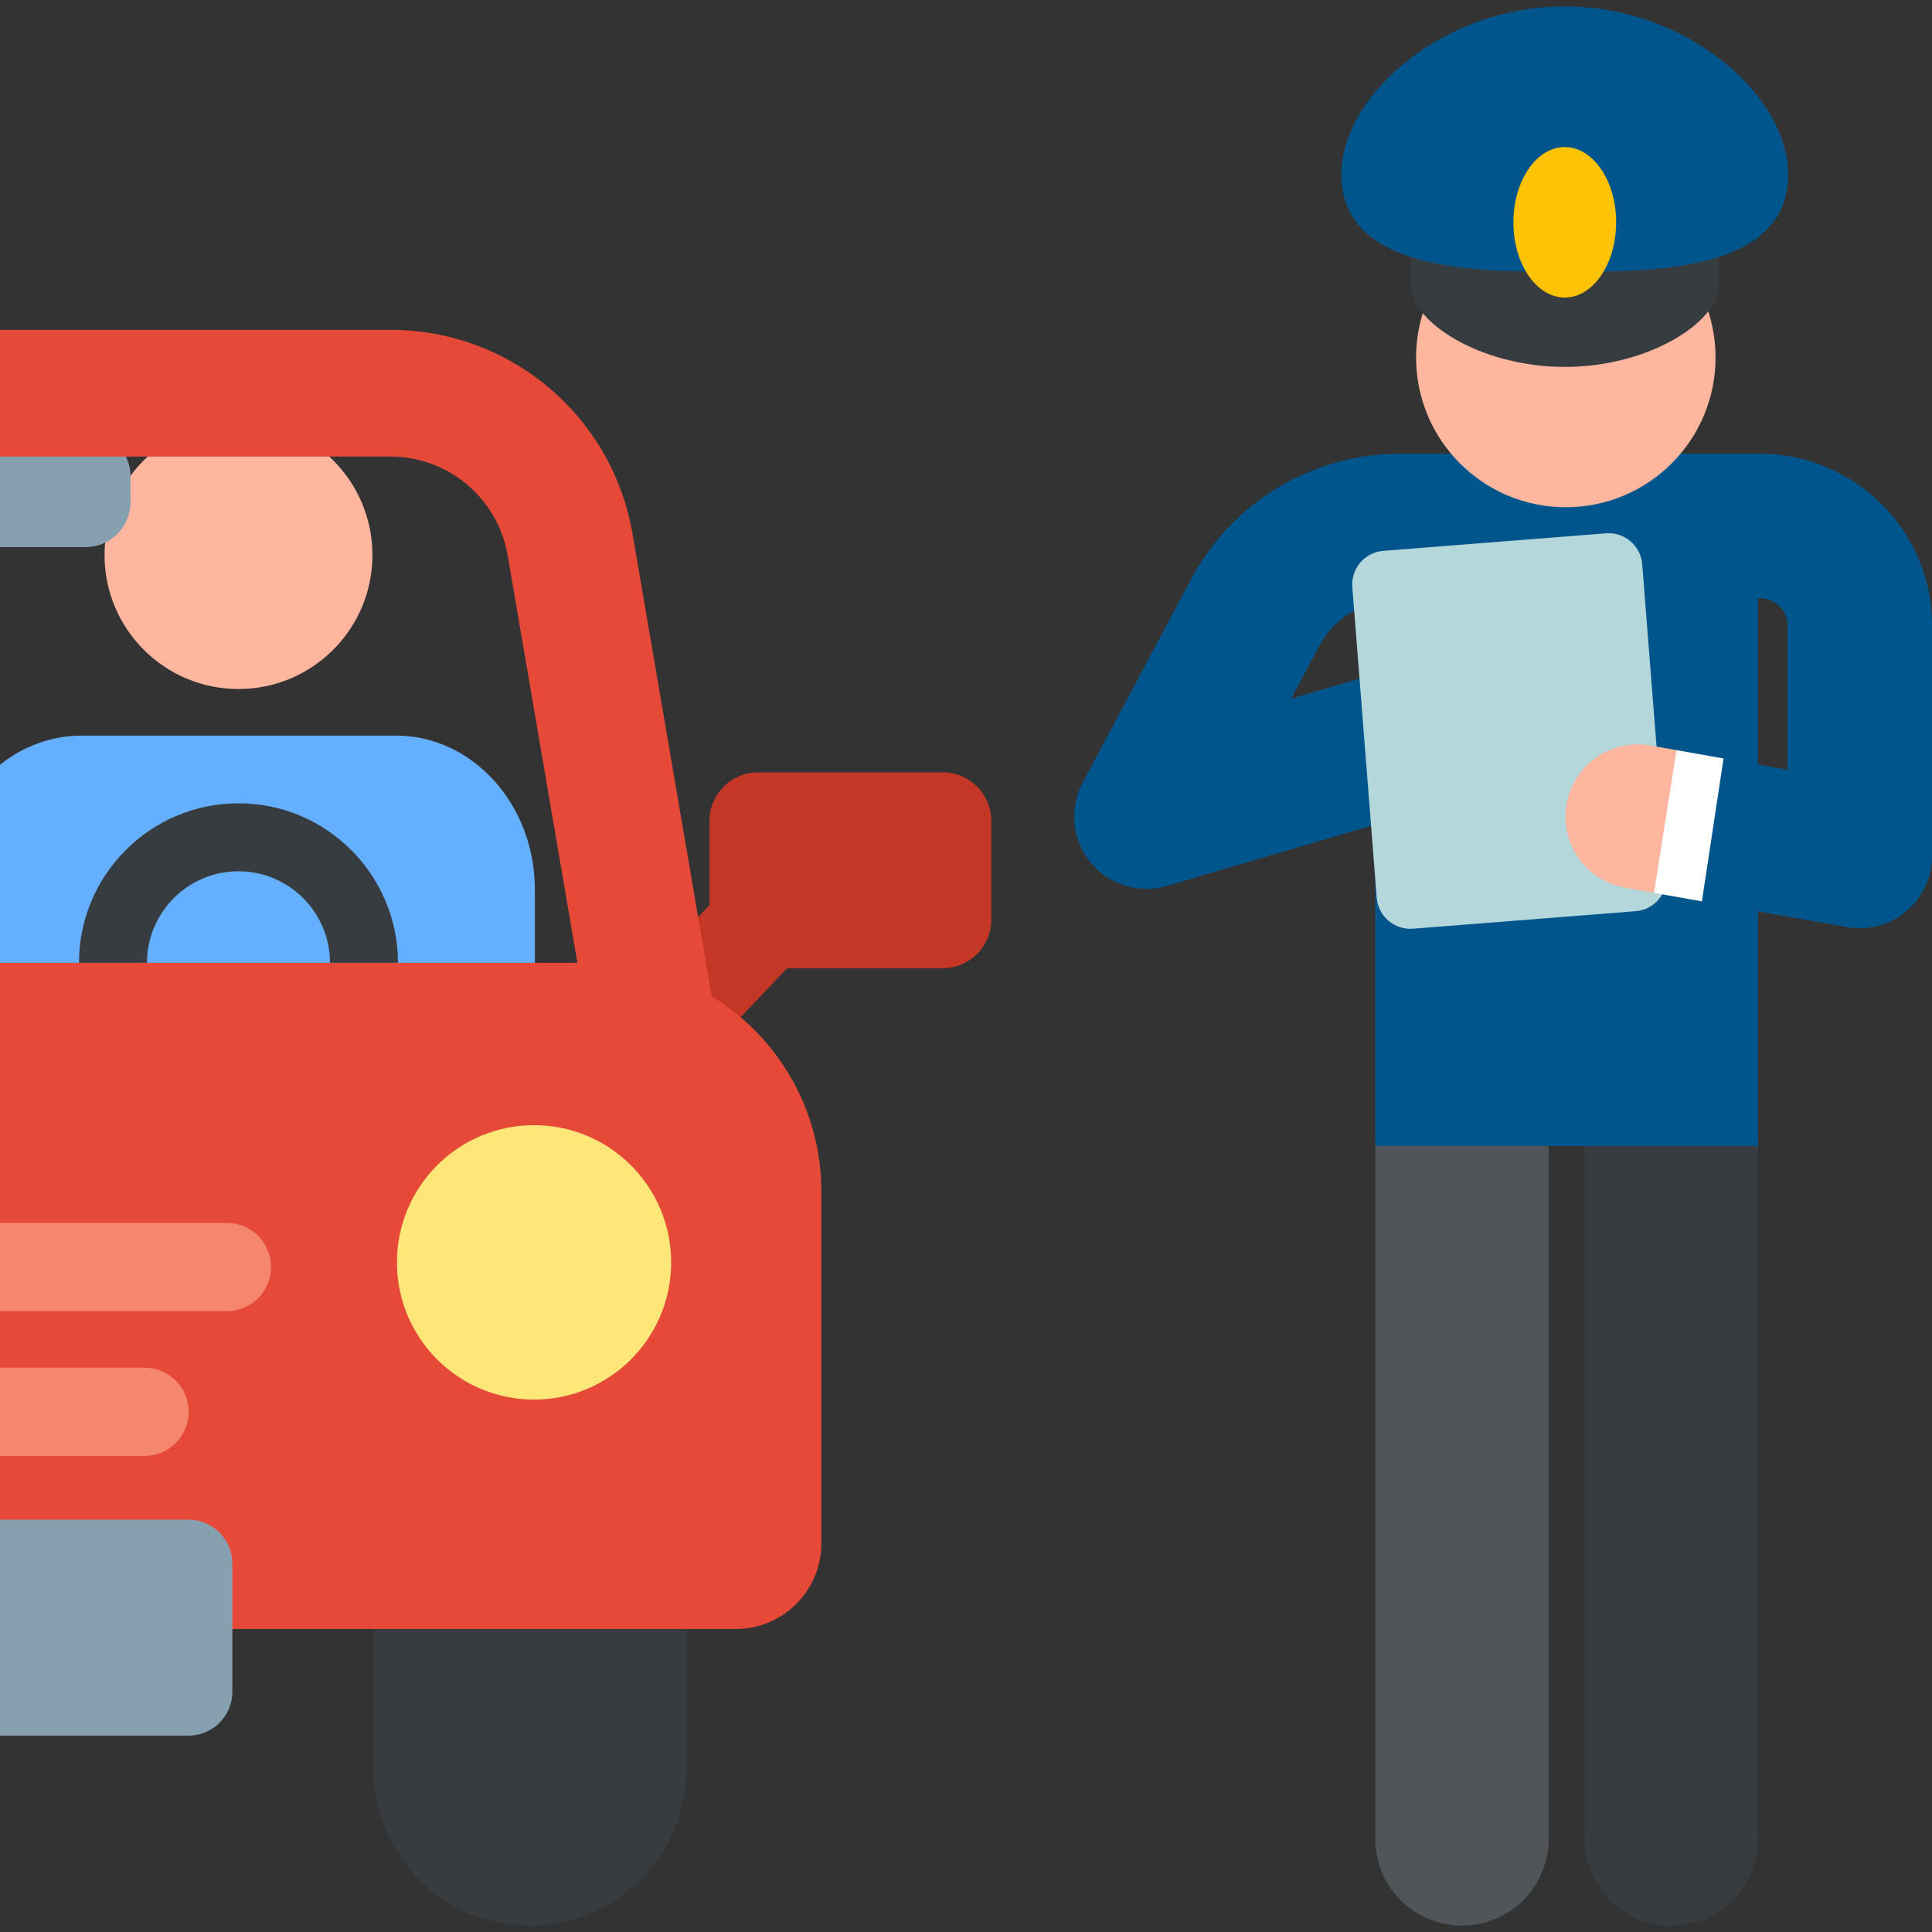 <svg id="Capa_1" enable-background="new 0 0 513.311 513.311" height="512" viewBox="0 0 513.311 513.311" width="512" xmlns="http://www.w3.org/2000/svg"><rect x="0" y="0" width="513.311" height="513.311" fill="#333333" stroke="none"/><circle cx="63.362" cy="147.474" fill="#ffb69e" r="35.588"/><path d="m250.496 257.24h-49.116c-7.116 0-12.884-5.768-12.884-12.884v-26.249c0-7.116 5.768-12.884 12.884-12.884h49.116c7.116 0 12.884 5.768 12.884 12.884v26.249c0 7.116-5.769 12.884-12.884 12.884z" fill="#c43625"/><path d="m169.998 292.484c-3.275 0-6.556-1.206-9.119-3.638-5.313-5.038-5.534-13.428-.496-18.741l36.991-39.002c5.038-5.312 13.429-5.534 18.74-.496 5.313 5.038 5.534 13.428.496 18.741l-36.991 39.002c-2.607 2.748-6.111 4.134-9.621 4.134z" fill="#c43625"/><path d="m140.785 511.617c-22.936 0-41.529-18.593-41.529-41.528v-95.768c0-22.935 18.593-41.528 41.529-41.528s41.529 18.593 41.529 41.528v95.768c-.001 22.935-18.594 41.528-41.529 41.528z" fill="#373c41"/><path d="m22.757 114.652h-22.757v30.703h22.757c6.584 0 11.921-5.337 11.921-11.921v-6.861c-.001-6.583-5.338-11.921-11.921-11.921z" fill="#87a0af"/><path d="m192.873 286.776-24.794-144.83c-5.388-31.47-32.471-54.311-64.398-54.311h-103.681v33.671h103.681c15.473 0 28.599 11.07 31.211 26.322l21.425 125.153h-156.317v33.672h176.28c4.961 0 9.671-2.189 12.87-5.982s4.561-8.804 3.723-13.695z" fill="#e64937"/><path d="m105.368 195.443h-83.551c-8.104-.026-15.658 2.844-21.817 7.729v65.541h142.102v-32.533c-.03-22.399-16.526-40.674-36.734-40.737z" fill="#64afff"/><path d="m157.396 255.801h-157.396v177.015h195.463c12.574 0 22.767-10.193 22.767-22.768v-93.414c0-33.597-27.236-60.833-60.834-60.833z" fill="#e64937"/><ellipse id="XMLID_58_" cx="141.888" cy="335.398" fill="#ffe678" rx="36.431" ry="36.454"/><path d="m50.083 403.765h-50.083v57.367h50.083c6.434 0 11.651-5.216 11.651-11.651v-34.065c0-6.435-5.217-11.651-11.651-11.651z" fill="#87a0af"/><path d="m105.738 255.801h-18.063c0-13.406-10.907-24.313-24.313-24.313s-24.312 10.907-24.312 24.313h-18.063c0-23.366 19.009-42.375 42.375-42.375s42.376 19.009 42.376 42.375z" fill="#373c41"/><path d="m60.304 324.921h-60.304v23.426h60.304c6.469 0 11.713-5.244 11.713-11.713-.001-6.469-5.244-11.713-11.713-11.713z" fill="#f5876e"/><path d="m38.417 363.387h-38.417v23.426h38.417c6.469 0 11.713-5.245 11.713-11.713 0-6.469-5.244-11.713-11.713-11.713z" fill="#f5876e"/><path d="m444.026 511.617c-12.72 0-23.033-10.312-23.033-23.033v-184.101c0-12.72 10.312-23.033 23.033-23.033 12.72 0 23.033 10.312 23.033 23.033v184.102c0 12.72-10.313 23.032-23.033 23.032z" fill="#373c41"/><path d="m388.425 511.617c-12.72 0-23.033-10.312-23.033-23.033v-184.101c0-12.72 10.312-23.033 23.033-23.033s23.033 10.312 23.033 23.033v184.102c-.001 12.72-10.313 23.032-23.033 23.032z" fill="#50555a"/><path d="m513.31 165.737c-.125-24.92-20.674-45.194-45.806-45.194-12.012 0-84.816 0-95.517 0-23.299 0-44.578 12.774-55.533 33.336l-28.805 54.064c-3.635 6.822-2.823 15.159 2.06 21.151 4.9 6.013 12.912 8.463 20.3 6.287l55.382-16.304v85.407h101.666v-62.361l23.708 4.203c5.488.975 11.257-.481 15.681-4.19 4.35-3.646 6.863-9.032 6.863-14.709zm-170.283 19.907 7.307-13.714c3.207-6.019 8.683-10.326 15.058-12.099v19.23zm131.896 18.887-7.864-1.394v-44.205h.446c4.002 0 7.399 3.205 7.418 6.902z" fill="#00558c"/><path d="m434.575 242.096-59.157 4.65c-4.934.388-9.249-3.298-9.637-8.232l-6.487-82.528c-.388-4.934 3.298-9.249 8.232-9.637l59.157-4.65c4.934-.388 9.249 3.298 9.637 8.232l6.487 82.528c.388 4.934-3.297 9.249-8.232 9.637z" fill="#b4d7dc"/><path d="m449.66 217.499-4.224-18.196-6.96-1.234c-10.441-1.854-20.399 5.111-22.25 15.549s5.111 20.399 15.549 22.249l7.677 1.361z" fill="#ffb69e"/><path d="m439.452 237.228 12.726 2.256 5.751-37.966-12.492-2.215z" fill="#fff"/><circle id="XMLID_46_" cx="416.021" cy="94.988" fill="#ffb69e" r="39.78"/><path d="m375.159 53.23c1.264-3.405 18.86-6.109 40.582-6.109 21.739 0 39.334 2.703 40.583 6.109h.243v22.889c-.016 9.277-18.281 21.365-40.827 21.365s-40.795-12.088-40.811-21.365v-22.889z" fill="#373c41"/><path d="m456.924 15.637c-11.69-8.992-26.316-13.943-41.183-13.943-14.861 0-29.485 4.951-41.177 13.943-11.38 8.751-18.174 20.228-18.174 30.7 0 25.874 35.716 25.874 59.351 25.874s59.352 0 59.352-25.874c0-10.473-6.793-21.95-18.169-30.7z" fill="#00558c"/><ellipse cx="415.741" cy="59.064" fill="#ffc305" rx="13.649" ry="19.987"/></svg>